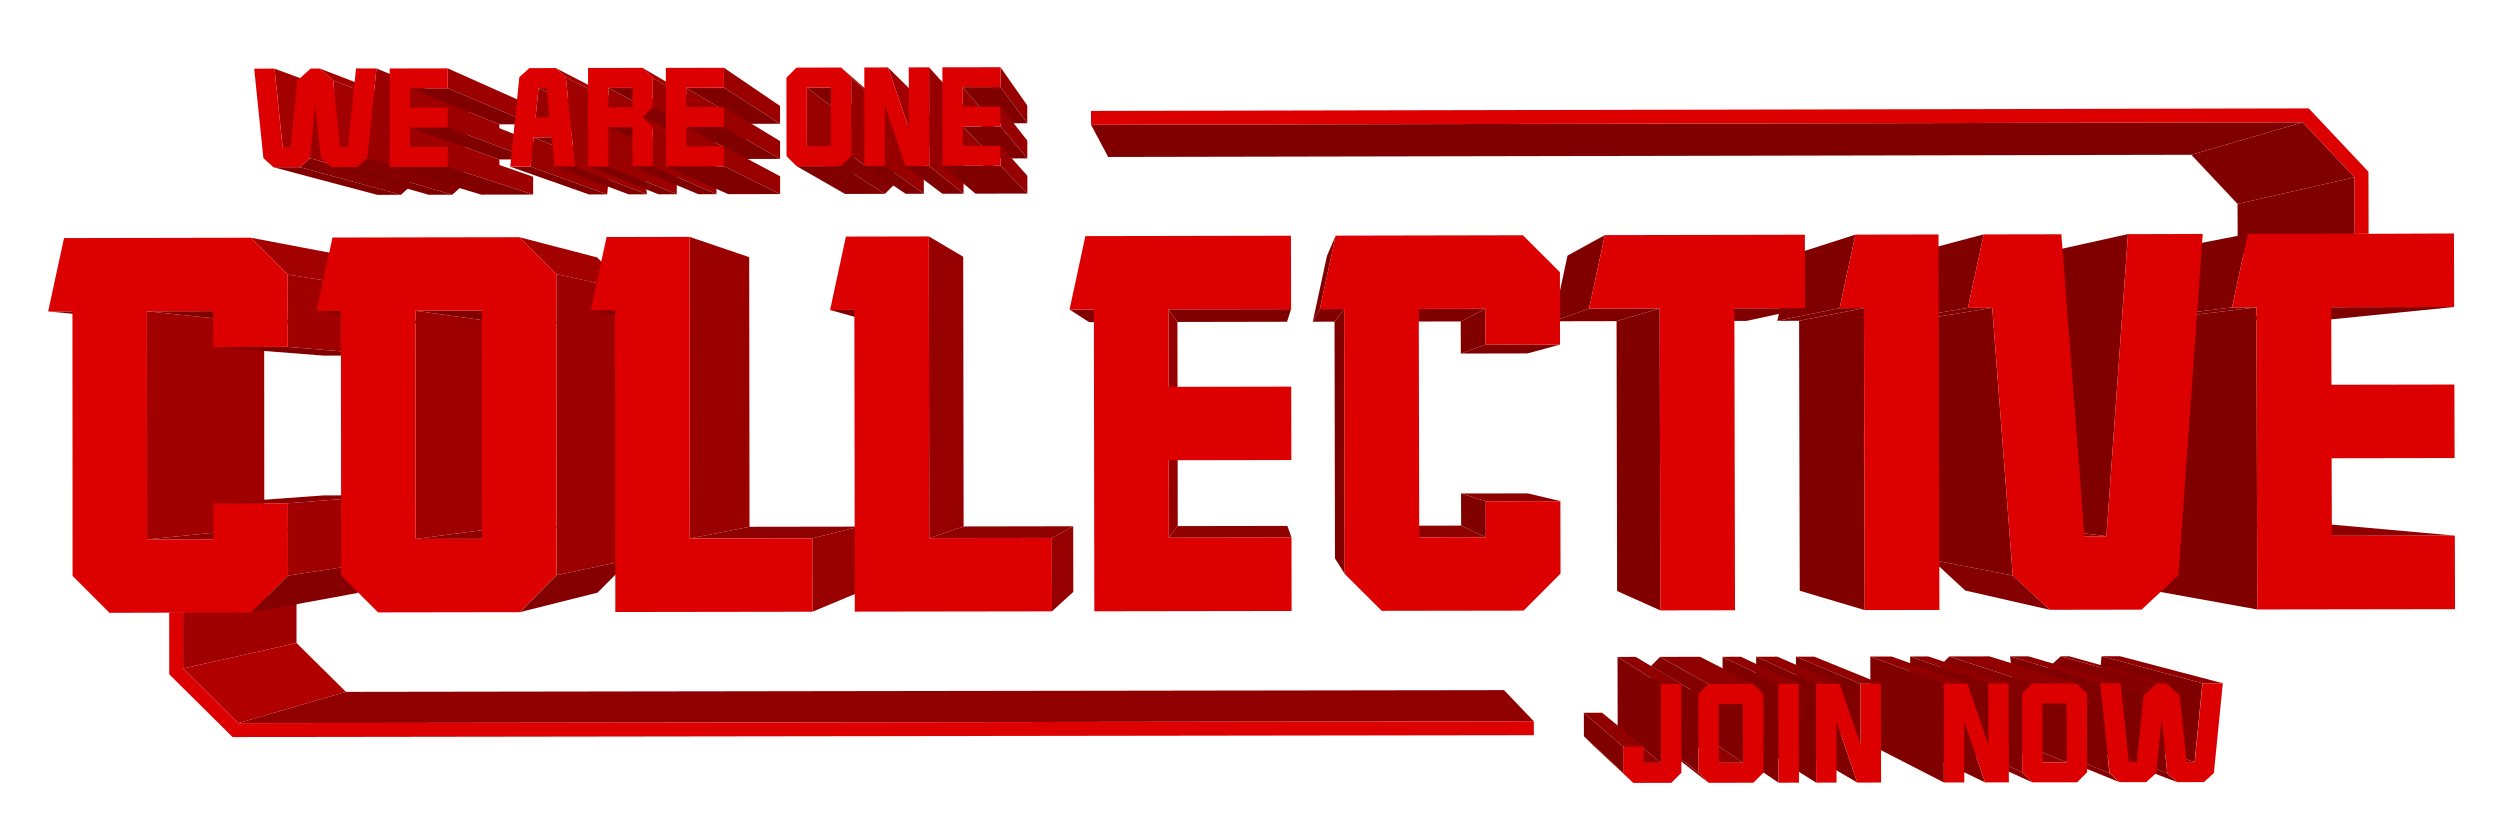 <?xml version="1.0" encoding="utf-8"?>
<!-- Generator: Adobe Illustrator 23.0.1, SVG Export Plug-In . SVG Version: 6.00 Build 0)  -->
<svg version="1.1" id="Layer_1" xmlns="http://www.w3.org/2000/svg" xmlns:xlink="http://www.w3.org/1999/xlink" x="0px" y="0px"
	 viewBox="0 0 900 300" style="enable-background:new 0 0 900 300;" xml:space="preserve">
<style type="text/css">
	.st0{enable-background:new    ;}
	.st1{fill:#800000;}
	.st2{clip-path:url(#SVGID_2_);enable-background:new    ;}
	.st3{fill:#A30000;}
	.st4{clip-path:url(#SVGID_4_);enable-background:new    ;}
	.st5{fill:#850000;}
	.st6{fill:#9B0000;}
	.st7{fill:#A20000;}
	.st8{fill:#9A0000;}
	.st9{fill:#9E0000;}
	.st10{clip-path:url(#SVGID_6_);enable-background:new    ;}
	.st11{fill:#DD0000;}
	.st12{fill:#9D0000;}
	.st13{clip-path:url(#SVGID_8_);enable-background:new    ;}
	.st14{fill:#A10000;}
	.st15{fill:#A00000;}
	.st16{clip-path:url(#SVGID_10_);enable-background:new    ;}
	.st17{fill:#980000;}
	.st18{fill:#9F0000;}
	.st19{clip-path:url(#SVGID_12_);enable-background:new    ;}
	.st20{fill:#8F0000;}
	.st21{clip-path:url(#SVGID_14_);enable-background:new    ;}
	.st22{clip-path:url(#SVGID_16_);enable-background:new    ;}
	.st23{fill:#8E0000;}
	.st24{clip-path:url(#SVGID_18_);enable-background:new    ;}
	.st25{clip-path:url(#SVGID_20_);enable-background:new    ;}
	.st26{fill:#9C0000;}
	.st27{clip-path:url(#SVGID_22_);enable-background:new    ;}
	.st28{fill:#990000;}
	.st29{fill:#B00000;}
	.st30{clip-path:url(#SVGID_24_);enable-background:new    ;}
	.st31{fill:#970000;}
	.st32{fill:#960000;}
	.st33{clip-path:url(#SVGID_26_);enable-background:new    ;}
	.st34{fill:#940000;}
	.st35{fill:#910000;}
	.st36{fill:#900000;}
	.st37{clip-path:url(#SVGID_28_);enable-background:new    ;}
	.st38{clip-path:url(#SVGID_30_);enable-background:new    ;}
	.st39{clip-path:url(#SVGID_32_);enable-background:new    ;}
	.st40{clip-path:url(#SVGID_34_);enable-background:new    ;}
	.st41{clip-path:url(#SVGID_36_);enable-background:new    ;}
	.st42{clip-path:url(#SVGID_38_);enable-background:new    ;}
	.st43{clip-path:url(#SVGID_40_);enable-background:new    ;}
	.st44{clip-path:url(#SVGID_42_);enable-background:new    ;}
	.st45{clip-path:url(#SVGID_44_);enable-background:new    ;}
</style>
<g>
	<g>
		<g class="st0">
			<g>
				<polygon class="st1" points="26.1,112.11 71.14,116.56 63.33,116.57 17.35,112.12 				"/>
			</g>
			<g class="st0">
				<defs>
					<path id="SVGID_1_" class="st0" d="M115.18,24.7l35.61,13.72c0.41,0.37,0.78,0.71,1.13,1.02c0.35,0.32,0.68,0.61,1.01,0.91
						c0.33,0.3,0.66,0.6,1.01,0.91c0.35,0.32,0.72,0.65,1.13,1.02l-35.1-13.26c-0.46-0.41-0.87-0.78-1.27-1.14s-0.76-0.69-1.13-1.02
						s-0.74-0.67-1.13-1.02C116.05,25.49,115.64,25.12,115.18,24.7z"/>
				</defs>
				<clipPath id="SVGID_2_">
					<use xlink:href="#SVGID_1_"  style="overflow:visible;"/>
				</clipPath>
				<g class="st2">
					<path class="st3" d="M115.18,24.7l35.61,13.72c0.41,0.37,0.78,0.71,1.13,1.02c0.35,0.32,0.68,0.61,1.01,0.91
						c0.33,0.3,0.66,0.6,1.01,0.91c0.35,0.32,0.72,0.65,1.13,1.02l-35.1-13.26c-0.46-0.41-0.87-0.78-1.27-1.14s-0.76-0.69-1.13-1.02
						s-0.74-0.67-1.13-1.02C116.05,25.49,115.64,25.12,115.18,24.7"/>
				</g>
			</g>
			<g>
				<polygon class="st3" points="98.84,24.74 136.18,38.45 138.78,63.74 101.75,53.03 				"/>
			</g>
			<g>
				<polygon class="st1" points="107.97,60.18 144.34,70.13 135.82,70.15 98.44,60.2 				"/>
			</g>
			<g class="st0">
				<defs>
					<path id="SVGID_3_" class="st0" d="M111.56,56.92l35.99,10.3c-0.31,0.28-0.58,0.53-0.85,0.77c-0.26,0.24-0.51,0.46-0.76,0.69
						c-0.25,0.22-0.5,0.45-0.76,0.69c-0.26,0.24-0.54,0.49-0.85,0.77l-36.37-9.96c0.34-0.31,0.65-0.59,0.95-0.86
						c0.29-0.27,0.57-0.52,0.85-0.77s0.55-0.5,0.85-0.77C110.9,57.51,111.21,57.23,111.56,56.92z"/>
				</defs>
				<clipPath id="SVGID_4_">
					<use xlink:href="#SVGID_3_"  style="overflow:visible;"/>
				</clipPath>
				<g class="st4">
					<path class="st5" d="M111.56,56.92l35.99,10.3c-0.31,0.28-0.58,0.53-0.85,0.77c-0.26,0.24-0.51,0.46-0.76,0.69
						c-0.25,0.22-0.5,0.45-0.76,0.69c-0.26,0.24-0.54,0.49-0.85,0.77l-36.37-9.96c0.34-0.31,0.65-0.59,0.95-0.86
						c0.29-0.27,0.57-0.52,0.85-0.77s0.55-0.5,0.85-0.77C110.9,57.51,111.21,57.23,111.56,56.92"/>
				</g>
			</g>
			<g>
				<polygon class="st6" points="113.53,37.47 149.31,49.84 147.55,67.22 111.56,56.92 				"/>
			</g>
			<g>
				<polygon class="st7" points="119.98,29.02 155.07,42.28 157.28,63.7 122.44,52.98 				"/>
			</g>
			<g>
				<polygon class="st8" points="135.52,24.66 168.97,38.38 166.05,67.18 132.25,56.87 				"/>
			</g>
			<g>
				<polygon class="st9" points="147.6,31.8 179.77,44.76 179.78,51 147.61,38.78 				"/>
			</g>
			<g>
				<polygon class="st1" points="76.79,112.01 116.47,116.47 95.1,116.51 52.89,112.06 				"/>
			</g>
			<g>
				<polygon class="st1" points="128.66,60.13 162.84,70.1 154.32,70.11 119.13,60.15 				"/>
			</g>
			<g class="st0">
				<defs>
					<path id="SVGID_5_" class="st0" d="M132.25,56.87l33.8,10.31c-0.31,0.28-0.58,0.53-0.85,0.77s-0.51,0.46-0.76,0.69
						c-0.25,0.22-0.5,0.45-0.76,0.69c-0.26,0.24-0.54,0.49-0.85,0.77l-34.18-9.96c0.34-0.31,0.65-0.6,0.95-0.86
						c0.29-0.27,0.57-0.52,0.85-0.77c0.28-0.25,0.55-0.5,0.85-0.77C131.6,57.47,131.91,57.19,132.25,56.87z"/>
				</defs>
				<clipPath id="SVGID_6_">
					<use xlink:href="#SVGID_5_"  style="overflow:visible;"/>
				</clipPath>
				<g class="st10">
					<path class="st5" d="M132.25,56.87l33.8,10.31c-0.31,0.28-0.58,0.53-0.85,0.77s-0.51,0.46-0.76,0.69
						c-0.25,0.22-0.5,0.45-0.76,0.69c-0.26,0.24-0.54,0.49-0.85,0.77l-34.18-9.96c0.34-0.31,0.65-0.6,0.95-0.86
						c0.29-0.27,0.57-0.52,0.85-0.77c0.28-0.25,0.55-0.5,0.85-0.77C131.6,57.47,131.91,57.19,132.25,56.87"/>
				</g>
			</g>
			<g>
				<path class="st11" d="M135.52,24.66l-3.27,32.21c-0.34,0.31-0.65,0.6-0.95,0.86c-0.29,0.27-0.57,0.52-0.85,0.77
					c-0.28,0.25-0.55,0.5-0.85,0.77c-0.29,0.27-0.6,0.55-0.95,0.86l-9.53,0.02c-0.35-0.31-0.66-0.59-0.95-0.86
					c-0.3-0.27-0.57-0.52-0.85-0.77s-0.56-0.5-0.85-0.77c-0.29-0.27-0.6-0.55-0.95-0.86l-2-19.43l-1.97,19.44
					c-0.34,0.31-0.65,0.59-0.95,0.86c-0.29,0.27-0.57,0.52-0.85,0.77s-0.55,0.5-0.85,0.77c-0.29,0.27-0.6,0.55-0.95,0.86l-9.53,0.02
					c-0.35-0.31-0.66-0.59-0.95-0.86s-0.57-0.52-0.85-0.77c-0.28-0.25-0.56-0.5-0.85-0.77c-0.29-0.27-0.6-0.55-0.95-0.86l-3.31-32.2
					l7.32-0.02l2.9,28.29l2.9-0.01l2.42-23.97c0.46-0.41,0.87-0.79,1.27-1.14s0.76-0.69,1.13-1.02c0.37-0.33,0.74-0.67,1.13-1.03
					c0.39-0.36,0.8-0.73,1.26-1.15l3.31-0.01c0.46,0.41,0.87,0.79,1.27,1.14c0.39,0.35,0.76,0.69,1.13,1.02s0.74,0.67,1.13,1.02
					s0.81,0.73,1.27,1.14l2.46,23.96l2.9-0.01l2.86-28.3L135.52,24.66z"/>
			</g>
			<g>
				<polygon class="st12" points="161.17,24.61 191.9,38.33 191.91,44.74 161.17,31.77 				"/>
			</g>
			<g>
				<polygon class="st1" points="161.17,31.77 191.91,44.74 179.77,44.76 147.6,31.8 				"/>
			</g>
			<g>
				<polygon class="st9" points="147.62,45.94 179.79,57.41 179.79,63.66 147.62,52.93 				"/>
			</g>
			<g class="st0">
				<defs>
					<path id="SVGID_7_" class="st0" d="M90.28,85.58l38.25,7.26c1.16,1.16,2.19,2.19,3.16,3.16c0.97,0.97,1.88,1.87,2.78,2.78
						c0.91,0.9,1.81,1.81,2.78,2.78c0.97,0.97,2,2,3.16,3.16l-36.84-5.86c-1.3-1.3-2.45-2.45-3.54-3.53
						c-1.08-1.08-2.1-2.09-3.11-3.11c-1.01-1.01-2.03-2.02-3.11-3.11C92.73,88.03,91.58,86.88,90.28,85.58z"/>
				</defs>
				<clipPath id="SVGID_8_">
					<use xlink:href="#SVGID_7_"  style="overflow:visible;"/>
				</clipPath>
				<g class="st13">
					<path class="st3" d="M90.28,85.58l38.25,7.26c1.16,1.16,2.19,2.19,3.16,3.16c0.97,0.97,1.88,1.87,2.78,2.78
						c0.91,0.9,1.81,1.81,2.78,2.78c0.97,0.97,2,2,3.16,3.16l-36.84-5.86c-1.3-1.3-2.45-2.45-3.54-3.53
						c-1.08-1.08-2.1-2.09-3.11-3.11c-1.01-1.01-2.03-2.02-3.11-3.11C92.73,88.03,91.58,86.88,90.28,85.58"/>
				</g>
			</g>
			<g>
				<polygon class="st12" points="161.18,38.75 191.92,50.98 191.92,57.38 161.19,45.91 				"/>
			</g>
			<g>
				<polygon class="st1" points="161.19,45.91 191.92,57.38 179.79,57.41 147.62,45.94 				"/>
			</g>
			<g>
				<polygon class="st1" points="161.2,60.07 191.93,70.04 173.25,70.07 140.31,60.11 				"/>
			</g>
			<g>
				<polygon class="st12" points="161.19,52.91 191.93,63.63 191.93,70.04 161.2,60.07 				"/>
			</g>
			<g>
				<polygon class="st11" points="161.17,24.61 161.17,31.77 147.6,31.8 147.61,38.78 161.18,38.75 161.19,45.91 147.62,45.94 
					147.62,52.93 161.19,52.91 161.2,60.07 140.31,60.11 140.28,24.65 				"/>
			</g>
			<g>
				<polygon class="st14" points="52.89,112.06 95.1,116.51 95.15,189.93 52.94,194.18 				"/>
			</g>
			<g>
				<polygon class="st1" points="103.6,124.88 140.44,127.98 116.48,128.02 76.8,124.93 				"/>
			</g>
			<g>
				<polygon class="st15" points="103.58,98.86 140.42,104.71 140.44,127.98 103.6,124.88 				"/>
			</g>
			<g>
				<polygon class="st1" points="196.77,31.69 223.74,44.67 221.14,44.68 193.87,31.7 				"/>
			</g>
			<g class="st0">
				<defs>
					<path id="SVGID_9_" class="st0" d="M200.08,24.52l26.61,13.74c0.31,0.28,0.59,0.53,0.85,0.76s0.51,0.46,0.76,0.68
						s0.5,0.45,0.76,0.69c0.26,0.24,0.54,0.49,0.85,0.77l-26.23-13.39c-0.35-0.31-0.66-0.59-0.95-0.86
						c-0.3-0.27-0.57-0.52-0.85-0.77s-0.56-0.5-0.85-0.77C200.74,25.11,200.43,24.83,200.08,24.52z"/>
				</defs>
				<clipPath id="SVGID_10_">
					<use xlink:href="#SVGID_9_"  style="overflow:visible;"/>
				</clipPath>
				<g class="st16">
					<path class="st3" d="M200.08,24.52l26.61,13.74c0.31,0.28,0.59,0.53,0.85,0.76s0.51,0.46,0.76,0.68s0.5,0.45,0.76,0.69
						c0.26,0.24,0.54,0.49,0.85,0.77l-26.23-13.39c-0.35-0.31-0.66-0.59-0.95-0.86c-0.3-0.27-0.57-0.52-0.85-0.77
						s-0.56-0.5-0.85-0.77C200.74,25.11,200.43,24.83,200.08,24.52"/>
				</g>
			</g>
			<g>
				<polygon class="st1" points="122.76,111.93 157.57,116.4 149.75,116.41 114.02,111.94 				"/>
			</g>
			<g>
				<polygon class="st17" points="193.87,31.7 221.14,44.68 220.19,54.13 192.81,42.27 				"/>
			</g>
			<g>
				<polygon class="st1" points="198.6,49.42 225.37,60.52 219.54,60.53 192.08,49.44 				"/>
			</g>
			<g>
				<polygon class="st1" points="191.01,60.01 218.58,69.98 212.05,70 183.7,60.02 				"/>
			</g>
			<g>
				<polygon class="st17" points="192.08,49.44 219.54,60.53 218.58,69.98 191.01,60.01 				"/>
			</g>
			<g>
				<polygon class="st18" points="203.69,27.77 229.92,41.16 232.88,69.96 207,59.98 				"/>
			</g>
			<g>
				<polygon class="st6" points="219,31.65 243.61,44.63 243.62,50.87 219.01,38.63 				"/>
			</g>
			<g>
				<polygon class="st1" points="227.68,31.63 251.37,44.61 243.61,44.63 219,31.65 				"/>
			</g>
			<g class="st0">
				<defs>
					<path id="SVGID_11_" class="st0" d="M231.37,24.46l23.3,13.75c0.32,0.31,0.6,0.6,0.86,0.86c0.26,0.26,0.51,0.51,0.76,0.76
						s0.49,0.49,0.76,0.76c0.26,0.26,0.54,0.54,0.86,0.86l-22.91-13.36c-0.35-0.35-0.67-0.67-0.96-0.96
						c-0.3-0.29-0.57-0.57-0.85-0.85c-0.28-0.28-0.55-0.55-0.85-0.85C232.04,25.12,231.72,24.81,231.37,24.46z"/>
				</defs>
				<clipPath id="SVGID_12_">
					<use xlink:href="#SVGID_11_"  style="overflow:visible;"/>
				</clipPath>
				<g class="st19">
					<path class="st3" d="M231.37,24.46l23.3,13.75c0.32,0.31,0.6,0.6,0.86,0.86c0.26,0.26,0.51,0.51,0.76,0.76s0.49,0.49,0.76,0.76
						c0.26,0.26,0.54,0.54,0.86,0.86l-22.91-13.36c-0.35-0.35-0.67-0.67-0.96-0.96c-0.3-0.29-0.57-0.57-0.85-0.85
						c-0.28-0.28-0.55-0.55-0.85-0.85C232.04,25.12,231.72,24.81,231.37,24.46"/>
				</g>
			</g>
			<g>
				<path class="st11" d="M203.69,27.77L207,59.98l-7.31,0.01l-1.09-10.57l-6.52,0.01l-1.07,10.57l-7.31,0.01l3.26-32.22
					c0.34-0.31,0.65-0.6,0.95-0.86c0.29-0.27,0.57-0.52,0.85-0.77s0.55-0.5,0.85-0.77c0.29-0.27,0.6-0.55,0.95-0.86l9.54-0.02
					c0.34,0.31,0.65,0.59,0.95,0.85c0.29,0.26,0.57,0.52,0.85,0.77s0.56,0.5,0.85,0.77C203.03,27.18,203.34,27.46,203.69,27.77z
					 M192.81,42.27l5.06-0.01l-1.09-10.57l-2.9,0.01L192.81,42.27"/>
			</g>
			<g>
				<polygon class="st1" points="207,59.98 232.88,69.96 226.34,69.97 199.69,59.99 				"/>
			</g>
			<g>
				<polygon class="st20" points="52.94,194.18 95.15,189.93 116.53,189.9 76.85,194.14 				"/>
			</g>
			<g>
				<polygon class="st1" points="227.7,45.79 251.38,57.27 243.62,57.29 219.02,45.8 				"/>
			</g>
			<g>
				<polygon class="st6" points="234.99,28.07 257.91,41.43 257.92,50.81 235,38.56 				"/>
			</g>
			<g class="st0">
				<defs>
					<path id="SVGID_13_" class="st0" d="M235,38.56l22.91,12.25c-0.31,0.32-0.6,0.6-0.86,0.86c-0.26,0.26-0.51,0.51-0.76,0.76
						c-0.25,0.25-0.49,0.5-0.76,0.76c-0.26,0.26-0.55,0.55-0.86,0.86l-23.3-11.87c0.35-0.35,0.67-0.67,0.97-0.96
						c0.3-0.3,0.57-0.57,0.85-0.85s0.55-0.55,0.84-0.85C234.34,39.23,234.65,38.92,235,38.56z"/>
				</defs>
				<clipPath id="SVGID_14_">
					<use xlink:href="#SVGID_13_"  style="overflow:visible;"/>
				</clipPath>
				<g class="st21">
					<path class="st5" d="M235,38.56l22.91,12.25c-0.31,0.32-0.6,0.6-0.86,0.86c-0.26,0.26-0.51,0.51-0.76,0.76
						c-0.25,0.25-0.49,0.5-0.76,0.76c-0.26,0.26-0.55,0.55-0.86,0.86l-23.3-11.87c0.35-0.35,0.67-0.67,0.97-0.96
						c0.3-0.3,0.57-0.57,0.85-0.85s0.55-0.55,0.84-0.85C234.34,39.23,234.65,38.92,235,38.56"/>
				</g>
			</g>
			<g>
				<polygon class="st1" points="219.03,59.95 243.64,69.94 237.1,69.95 211.72,59.97 				"/>
			</g>
			<g>
				<polygon class="st6" points="219.02,45.8 243.62,57.29 243.64,69.94 219.03,59.95 				"/>
			</g>
			<g class="st0">
				<defs>
					<path id="SVGID_15_" class="st0" d="M231.39,42.19l23.3,11.87c0.32,0.31,0.6,0.59,0.87,0.86c0.26,0.26,0.51,0.51,0.76,0.75
						s0.49,0.49,0.76,0.76c0.26,0.26,0.54,0.55,0.86,0.86l-22.91-11.48c-0.35-0.35-0.67-0.67-0.96-0.96
						c-0.3-0.3-0.57-0.57-0.85-0.85c-0.28-0.28-0.55-0.55-0.85-0.84C232.06,42.86,231.74,42.54,231.39,42.19z"/>
				</defs>
				<clipPath id="SVGID_16_">
					<use xlink:href="#SVGID_15_"  style="overflow:visible;"/>
				</clipPath>
				<g class="st22">
					<path class="st3" d="M231.39,42.19l23.3,11.87c0.32,0.31,0.6,0.59,0.87,0.86c0.26,0.26,0.51,0.51,0.76,0.75
						s0.49,0.49,0.76,0.76c0.26,0.26,0.54,0.55,0.86,0.86l-22.91-11.48c-0.35-0.35-0.67-0.67-0.96-0.96
						c-0.3-0.3-0.57-0.57-0.85-0.85c-0.28-0.28-0.55-0.55-0.85-0.84C232.06,42.86,231.74,42.54,231.39,42.19"/>
				</g>
			</g>
			<g>
				<polygon class="st23" points="76.84,181.22 116.52,178.34 140.49,178.3 103.65,181.17 				"/>
			</g>
			<g>
				<polygon class="st1" points="173.49,111.83 202.92,116.31 181.53,116.35 149.56,111.88 				"/>
			</g>
			<g>
				<polygon class="st8" points="247.03,31.59 268.67,44.58 268.67,50.82 247.04,38.57 				"/>
			</g>
			<g>
				<polygon class="st20" points="60.91,220.58 102.28,213.53 106.74,213.5 65.9,220.54 				"/>
			</g>
			<g>
				<polygon class="st8" points="260.61,24.4 280.81,38.15 280.81,44.55 260.62,31.56 				"/>
			</g>
			<g>
				<polygon class="st1" points="260.62,31.56 280.81,44.55 268.67,44.58 247.03,31.59 				"/>
			</g>
			<g>
				<polygon class="st6" points="235.01,45.81 257.92,57.29 257.94,69.91 235.03,59.92 				"/>
			</g>
			<g>
				<path class="st11" d="M235,38.56c-0.35,0.35-0.67,0.67-0.96,0.96c-0.29,0.3-0.57,0.57-0.84,0.85s-0.55,0.55-0.85,0.85
					c-0.3,0.3-0.61,0.61-0.97,0.96c0.36,0.35,0.67,0.67,0.97,0.96c0.3,0.29,0.57,0.57,0.85,0.84c0.28,0.28,0.55,0.55,0.85,0.85
					c0.3,0.3,0.61,0.61,0.96,0.96l0.02,14.11l-7.31,0.01l-0.02-14.15l-8.68,0.02l0.02,14.15l-7.31,0.01l-0.04-35.47l19.69-0.04
					c0.36,0.35,0.67,0.67,0.97,0.96c0.3,0.29,0.57,0.57,0.85,0.85c0.28,0.28,0.55,0.55,0.85,0.85c0.3,0.29,0.61,0.61,0.96,0.96
					L235,38.56z M227.69,38.61l-0.01-6.98L219,31.65l0.01,6.98L227.69,38.61"/>
			</g>
			<g>
				<polygon class="st1" points="235.03,59.92 257.94,69.91 251.4,69.92 227.71,59.94 				"/>
			</g>
			<g class="st0">
				<defs>
					<path id="SVGID_17_" class="st0" d="M186.97,85.39l28.01,7.29c1.16,1.16,2.2,2.19,3.17,3.16c0.97,0.97,1.88,1.87,2.78,2.78
						c0.91,0.9,1.81,1.81,2.78,2.78c0.97,0.97,2.01,2,3.17,3.16l-26.6-5.88c-1.3-1.3-2.46-2.45-3.54-3.53
						c-1.09-1.08-2.1-2.09-3.11-3.1c-1.01-1.01-2.03-2.02-3.11-3.11C189.43,87.85,188.27,86.69,186.97,85.39z"/>
				</defs>
				<clipPath id="SVGID_18_">
					<use xlink:href="#SVGID_17_"  style="overflow:visible;"/>
				</clipPath>
				<g class="st24">
					<path class="st3" d="M186.97,85.39l28.01,7.29c1.16,1.16,2.2,2.19,3.17,3.16c0.97,0.97,1.88,1.87,2.78,2.78
						c0.91,0.9,1.81,1.81,2.78,2.78c0.97,0.97,2.01,2,3.17,3.16l-26.6-5.88c-1.3-1.3-2.46-2.45-3.54-3.53
						c-1.09-1.08-2.1-2.09-3.11-3.1c-1.01-1.01-2.03-2.02-3.11-3.11C189.43,87.85,188.27,86.69,186.97,85.39"/>
				</g>
			</g>
			<g>
				<polygon class="st8" points="247.05,45.74 268.68,57.23 268.69,63.48 247.05,52.73 				"/>
			</g>
			<g>
				<polygon class="st14" points="65.9,220.54 106.74,213.5 106.75,231.48 65.91,240.66 				"/>
			</g>
			<g>
				<polygon class="st1" points="260.63,45.71 280.83,57.2 268.68,57.23 247.05,45.74 				"/>
			</g>
			<g>
				<polygon class="st8" points="260.63,38.54 280.82,50.8 280.83,57.2 260.63,45.71 				"/>
			</g>
			<g>
				<path class="st11" d="M90.28,85.58c1.3,1.3,2.45,2.45,3.54,3.53c1.08,1.08,2.1,2.09,3.11,3.11c1.01,1.01,2.03,2.02,3.11,3.11
					c1.08,1.08,2.24,2.24,3.54,3.53l0.02,26.02l-26.8,0.05l-0.01-12.92l-23.9,0.04l0.05,82.12l23.91-0.04l-0.01-12.92l26.81-0.04
					l0.02,26.03c-1.3,1.3-2.45,2.46-3.54,3.55c-1.08,1.09-2.1,2.1-3.11,3.12s-2.02,2.03-3.11,3.12c-1.08,1.09-2.24,2.25-3.54,3.55
					l-24.49,0.04l-4.98-0.02l-21.47,0.06c-1.3-1.3-2.45-2.45-3.54-3.54c-1.08-1.08-2.1-2.1-3.11-3.11
					c-1.01-1.01-2.03-2.02-3.11-3.11c-1.08-1.08-2.24-2.24-3.54-3.54l-0.05-95.22l-8.74,0.02l5.71-26.41L90.28,85.58z"/>
			</g>
			<g>
				<polygon class="st15" points="103.65,181.17 140.49,178.3 140.51,201.57 103.67,207.2 				"/>
			</g>
			<g class="st0">
				<defs>
					<path id="SVGID_19_" class="st0" d="M103.67,207.2l36.84-5.63c-1.16,1.16-2.19,2.2-3.16,3.17c-0.97,0.97-1.87,1.88-2.78,2.79
						s-1.81,1.82-2.78,2.79c-0.97,0.97-2,2.01-3.16,3.17l-38.25,7.04c1.3-1.3,2.45-2.46,3.54-3.55c1.08-1.09,2.1-2.1,3.11-3.12
						s2.02-2.03,3.11-3.12C101.22,209.66,102.37,208.5,103.67,207.2z"/>
				</defs>
				<clipPath id="SVGID_20_">
					<use xlink:href="#SVGID_19_"  style="overflow:visible;"/>
				</clipPath>
				<g class="st25">
					<path class="st5" d="M103.67,207.2l36.84-5.63c-1.16,1.16-2.19,2.2-3.16,3.17c-0.97,0.97-1.87,1.88-2.78,2.79
						s-1.81,1.82-2.78,2.79c-0.97,0.97-2,2.01-3.16,3.17l-38.25,7.04c1.3-1.3,2.45-2.46,3.54-3.55c1.08-1.09,2.1-2.1,3.11-3.12
						s2.02-2.03,3.11-3.12C101.22,209.66,102.37,208.5,103.67,207.2"/>
				</g>
			</g>
			<g>
				<polygon class="st8" points="260.64,52.7 280.84,63.46 280.85,69.86 260.65,59.87 				"/>
			</g>
			<g>
				<polygon class="st1" points="260.65,59.87 280.85,69.86 262.16,69.9 239.75,59.91 				"/>
			</g>
			<g>
				<polygon class="st11" points="260.61,24.4 260.62,31.56 247.03,31.59 247.04,38.57 260.63,38.54 260.63,45.71 247.05,45.74 
					247.05,52.73 260.64,52.7 260.65,59.87 239.75,59.91 239.71,24.44 				"/>
			</g>
			<g>
				<polygon class="st1" points="299.12,31.48 315.24,44.48 307.48,44.5 290.44,31.5 				"/>
			</g>
			<g>
				<polygon class="st20" points="149.63,194.02 181.6,189.79 203,189.75 173.56,193.98 				"/>
			</g>
			<g>
				<polygon class="st26" points="200.28,98.67 226.88,104.55 226.99,201.43 200.4,207.05 				"/>
			</g>
			<g>
				<polygon class="st1" points="221.4,111.74 245.76,116.24 237.95,116.25 212.66,111.76 				"/>
			</g>
			<g class="st0">
				<defs>
					<path id="SVGID_21_" class="st0" d="M302.81,24.31l15.73,13.76c0.32,0.31,0.6,0.6,0.87,0.86c0.26,0.26,0.51,0.51,0.76,0.76
						c0.25,0.25,0.49,0.49,0.76,0.76s0.55,0.54,0.86,0.86l-15.34-13.38c-0.35-0.35-0.67-0.67-0.96-0.96s-0.57-0.57-0.85-0.85
						c-0.28-0.28-0.55-0.55-0.85-0.85C303.48,24.97,303.16,24.66,302.81,24.31z"/>
				</defs>
				<clipPath id="SVGID_22_">
					<use xlink:href="#SVGID_21_"  style="overflow:visible;"/>
				</clipPath>
				<g class="st27">
					<path class="st3" d="M302.81,24.31l15.73,13.76c0.32,0.31,0.6,0.6,0.87,0.86c0.26,0.26,0.51,0.51,0.76,0.76
						c0.25,0.25,0.49,0.49,0.76,0.76s0.55,0.54,0.86,0.86l-15.34-13.38c-0.35-0.35-0.67-0.67-0.96-0.96s-0.57-0.57-0.85-0.85
						c-0.28-0.28-0.55-0.55-0.85-0.85C303.48,24.97,303.16,24.66,302.81,24.31"/>
				</g>
			</g>
			<g>
				<polygon class="st28" points="290.44,31.5 307.48,44.5 307.5,63.4 290.47,52.64 				"/>
			</g>
			<g>
				<polygon class="st9" points="149.56,111.88 181.53,116.35 181.6,189.79 149.63,194.02 				"/>
			</g>
			<g>
				<polygon class="st29" points="65.91,240.66 106.75,231.48 124.53,249.07 85.79,260.33 				"/>
			</g>
			<g>
				<polygon class="st1" points="302.85,59.78 318.58,69.79 304.21,69.82 286.78,59.82 				"/>
			</g>
			<g>
				<path class="st11" d="M302.81,24.31c0.36,0.35,0.67,0.67,0.97,0.96c0.3,0.29,0.57,0.57,0.85,0.85c0.28,0.28,0.55,0.55,0.85,0.85
					s0.61,0.61,0.96,0.96l0.04,28.23c-0.35,0.36-0.67,0.67-0.97,0.97c-0.3,0.3-0.57,0.57-0.85,0.85c-0.28,0.28-0.55,0.55-0.85,0.85
					c-0.29,0.3-0.61,0.61-0.96,0.96l-16.07,0.03c-0.36-0.35-0.67-0.67-0.97-0.96c-0.3-0.29-0.57-0.57-0.85-0.84
					c-0.28-0.28-0.55-0.55-0.85-0.85c-0.3-0.3-0.61-0.61-0.96-0.96l-0.04-28.23c0.35-0.35,0.67-0.67,0.96-0.97
					c0.29-0.3,0.57-0.57,0.85-0.85c0.28-0.28,0.55-0.55,0.85-0.85c0.3-0.3,0.61-0.61,0.97-0.96L302.81,24.31z M299.15,52.63
					l-0.03-21.15l-8.68,0.02l0.03,21.15L299.15,52.63"/>
			</g>
			<g>
				<polygon class="st17" points="306.43,27.92 321.78,41.3 321.81,66.54 306.47,56.15 				"/>
			</g>
			<g class="st0">
				<defs>
					<path id="SVGID_23_" class="st0" d="M306.47,56.15l15.34,10.39c-0.32,0.32-0.6,0.6-0.86,0.87c-0.26,0.27-0.51,0.51-0.76,0.76
						c-0.25,0.25-0.49,0.49-0.76,0.76c-0.26,0.26-0.54,0.55-0.86,0.86l-15.72-10c0.35-0.35,0.67-0.67,0.96-0.96
						c0.29-0.3,0.57-0.57,0.85-0.85c0.28-0.28,0.55-0.55,0.85-0.85C305.8,56.83,306.12,56.51,306.47,56.15z"/>
				</defs>
				<clipPath id="SVGID_24_">
					<use xlink:href="#SVGID_23_"  style="overflow:visible;"/>
				</clipPath>
				<g class="st30">
					<path class="st5" d="M306.47,56.15l15.34,10.39c-0.32,0.32-0.6,0.6-0.86,0.87c-0.26,0.27-0.51,0.51-0.76,0.76
						c-0.25,0.25-0.49,0.49-0.76,0.76c-0.26,0.26-0.54,0.55-0.86,0.86l-15.72-10c0.35-0.35,0.67-0.67,0.96-0.96
						c0.29-0.3,0.57-0.57,0.85-0.85c0.28-0.28,0.55-0.55,0.85-0.85C305.8,56.83,306.12,56.51,306.47,56.15"/>
				</g>
			</g>
			<g>
				<polygon class="st17" points="318.49,37.82 332.55,50.15 332.58,69.76 318.52,59.75 				"/>
			</g>
			<g>
				<polygon class="st15" points="319.67,24.27 333.61,38.04 340.32,57.64 327.18,46.19 				"/>
			</g>
			<g>
				<polygon class="st1" points="318.52,59.75 332.58,69.76 326.03,69.77 311.2,59.77 				"/>
			</g>
			<g>
				<polygon class="st31" points="334.47,24.24 346.84,38.01 346.89,69.73 334.52,59.72 				"/>
			</g>
			<g>
				<polygon class="st31" points="346.59,31.38 357.68,44.4 357.68,50.64 346.6,38.37 				"/>
			</g>
			<g>
				<polygon class="st32" points="360.17,24.19 369.81,37.96 369.82,44.37 360.18,31.35 				"/>
			</g>
			<g>
				<polygon class="st1" points="360.18,31.35 369.82,44.37 357.68,44.4 346.59,31.38 				"/>
			</g>
			<g>
				<polygon class="st1" points="334.52,59.72 346.89,69.73 339.26,69.75 325.99,59.74 				"/>
			</g>
			<g>
				<polygon class="st11" points="334.47,24.24 334.52,59.72 325.99,59.74 318.49,37.82 318.52,59.75 311.2,59.77 311.15,24.29 
					319.67,24.27 327.18,46.19 327.15,24.26 				"/>
			</g>
			<g>
				<polygon class="st31" points="346.61,45.53 357.69,57.05 357.7,63.3 346.62,52.53 				"/>
			</g>
			<g>
				<polygon class="st1" points="360.2,45.51 369.84,57.02 357.69,57.05 346.61,45.53 				"/>
			</g>
			<g>
				<polygon class="st32" points="360.19,38.34 369.83,50.62 369.84,57.02 360.2,45.51 				"/>
			</g>
			<g>
				<path class="st11" d="M186.97,85.39c1.3,1.3,2.46,2.45,3.54,3.54c1.09,1.08,2.1,2.09,3.11,3.11c1.01,1.01,2.03,2.02,3.11,3.1
					c1.09,1.08,2.24,2.24,3.54,3.53l0.11,108.37c-1.3,1.3-2.45,2.46-3.54,3.55c-1.08,1.09-2.1,2.1-3.11,3.12
					c-1.01,1.02-2.02,2.03-3.11,3.12c-1.08,1.09-2.24,2.25-3.54,3.55l-50.97,0.08c-1.3-1.3-2.45-2.45-3.54-3.54
					c-1.08-1.08-2.1-2.1-3.11-3.11c-1.01-1.01-2.03-2.03-3.11-3.11c-1.09-1.08-2.24-2.24-3.54-3.54l-0.08-95.24l-8.74,0.02
					l5.71-26.42l29.81-0.06l23.92-0.04L186.97,85.39z M173.56,193.98l-0.08-82.15l-23.92,0.04l0.07,82.14L173.56,193.98"/>
			</g>
			<g class="st0">
				<defs>
					<path id="SVGID_25_" class="st0" d="M200.4,207.05l26.59-5.62c-1.16,1.16-2.19,2.2-3.16,3.17s-1.87,1.88-2.78,2.79
						c-0.91,0.91-1.81,1.82-2.78,2.79c-0.97,0.97-2,2.01-3.16,3.17l-28,7.03c1.3-1.3,2.45-2.46,3.54-3.55
						c1.08-1.09,2.1-2.1,3.11-3.12c1.01-1.02,2.02-2.03,3.11-3.12C197.94,209.51,199.1,208.35,200.4,207.05z"/>
				</defs>
				<clipPath id="SVGID_26_">
					<use xlink:href="#SVGID_25_"  style="overflow:visible;"/>
				</clipPath>
				<g class="st33">
					<path class="st5" d="M200.4,207.05l26.59-5.62c-1.16,1.16-2.19,2.2-3.16,3.17s-1.87,1.88-2.78,2.79
						c-0.91,0.91-1.81,1.82-2.78,2.79c-0.97,0.97-2,2.01-3.16,3.17l-28,7.03c1.3-1.3,2.45-2.46,3.54-3.55
						c1.08-1.09,2.1-2.1,3.11-3.12c1.01-1.02,2.02-2.03,3.11-3.12C197.94,209.51,199.1,208.35,200.4,207.05"/>
				</g>
			</g>
			<g>
				<polygon class="st1" points="307.57,111.58 322.8,116.09 314.98,116.11 298.83,111.6 				"/>
			</g>
			<g>
				<polygon class="st32" points="360.21,52.5 369.85,63.28 369.86,69.69 360.22,59.67 				"/>
			</g>
			<g>
				<polygon class="st11" points="360.17,24.19 360.18,31.35 346.59,31.38 346.6,38.37 360.19,38.34 360.2,45.51 346.61,45.53 
					346.62,52.53 360.21,52.5 360.22,59.67 339.31,59.71 339.26,24.23 				"/>
			</g>
			<g>
				<polygon class="st1" points="360.22,59.67 369.86,69.69 351.17,69.72 339.31,59.71 				"/>
			</g>
			<g>
				<polygon class="st8" points="248.2,85.27 269.71,92.57 269.83,189.64 248.32,193.86 				"/>
			</g>
			<g>
				<polygon class="st20" points="248.32,193.86 269.83,189.64 309.28,189.58 292.45,193.79 				"/>
			</g>
			<g>
				<polygon class="st1" points="393.79,111.42 399.87,115.95 392.05,115.96 385.04,111.44 				"/>
			</g>
			<g>
				<polygon class="st28" points="292.45,193.79 309.28,189.58 309.31,213.2 292.48,220.22 				"/>
			</g>
			<g>
				<polygon class="st11" points="248.2,85.27 248.32,193.86 292.45,193.79 292.48,220.22 221.52,220.33 221.4,111.74 
					212.66,111.76 218.37,85.33 				"/>
			</g>
			<g>
				<polygon class="st31" points="334.38,85.11 346.76,92.43 346.9,189.52 334.53,193.72 				"/>
			</g>
			<g>
				<polygon class="st34" points="420.63,111.37 423.87,115.91 423.91,140.83 420.68,139.26 				"/>
			</g>
			<g>
				<polygon class="st20" points="334.53,193.72 346.9,189.52 386.35,189.45 378.67,193.65 				"/>
			</g>
			<g>
				<polygon class="st1" points="464.79,111.29 463.34,115.83 423.87,115.91 420.63,111.37 				"/>
			</g>
			<g>
				<polygon class="st1" points="475.15,111.27 472.6,115.82 477.69,92.17 480.84,84.82 				"/>
			</g>
			<g>
				<polygon class="st1" points="483.91,111.25 480.43,115.8 472.6,115.82 475.15,111.27 				"/>
			</g>
			<g>
				<polygon class="st11" points="334.38,85.11 334.53,193.72 378.67,193.65 378.71,220.08 307.72,220.19 307.57,111.58 
					298.83,111.6 304.52,85.17 				"/>
			</g>
			<g>
				<polygon class="st32" points="378.67,193.65 386.35,189.45 386.39,213.08 378.71,220.08 				"/>
			</g>
			<g>
				<polygon class="st34" points="420.72,165.69 423.95,164.46 423.99,189.39 420.77,193.58 				"/>
			</g>
			<g>
				<polygon class="st1" points="534.74,111.16 525.86,115.72 504.44,115.76 510.77,111.2 				"/>
			</g>
			<g>
				<polygon class="st20" points="420.77,193.58 423.99,189.39 463.47,189.33 464.94,193.51 				"/>
			</g>
			<g>
				<polygon class="st1" points="534.76,124.09 525.89,127.28 525.86,115.72 534.74,111.16 				"/>
			</g>
			<g>
				<polygon class="st1" points="572.06,111.09 559.22,115.66 564.31,92.01 577.75,84.64 				"/>
			</g>
			<g>
				<polygon class="st11" points="420.59,84.94 464.74,84.86 464.79,111.29 420.63,111.37 420.68,139.26 464.84,139.18 
					464.89,165.61 420.72,165.69 420.77,193.58 464.94,193.51 464.98,219.95 393.96,220.06 393.79,111.42 385.04,111.44 390.73,85 
									"/>
			</g>
			<g>
				<polygon class="st1" points="561.63,124.04 549.9,127.23 525.89,127.28 534.76,124.09 				"/>
			</g>
			<g>
				<polygon class="st1" points="484.09,206.59 480.59,201.02 480.43,115.8 483.91,111.25 				"/>
			</g>
			<g>
				<polygon class="st1" points="597.49,111.04 581.96,115.61 559.22,115.66 572.06,111.09 				"/>
			</g>
			<g>
				<polygon class="st20" points="510.93,193.43 504.58,189.26 526.01,189.22 534.9,193.39 				"/>
			</g>
			<g>
				<polygon class="st1" points="534.9,193.39 526.01,189.22 525.98,177.66 534.88,180.45 				"/>
			</g>
			<g>
				<polygon class="st23" points="534.88,180.45 525.98,177.66 550.01,177.62 561.76,180.41 				"/>
			</g>
			<g>
				<polygon class="st1" points="662.27,110.92 639.85,115.51 644.93,91.85 667.95,84.46 				"/>
			</g>
			<g>
				<polygon class="st1" points="649.81,110.94 628.72,115.53 605.98,115.57 624.37,110.99 				"/>
			</g>
			<g>
				<path class="st11" d="M548.23,84.69c1.3,1.3,2.46,2.45,3.55,3.54c1.09,1.08,2.11,2.1,3.12,3.11c1.02,1.01,2.03,2.03,3.12,3.11
					c1.09,1.08,2.25,2.24,3.55,3.54l0.05,26.06l-26.87,0.05l-0.03-12.93l-23.96,0.04l0.16,82.23l23.97-0.04l-0.03-12.94l26.88-0.04
					l0.05,26.06c-1.3,1.3-2.46,2.46-3.54,3.55s-2.1,2.11-3.11,3.12c-1.01,1.02-2.03,2.03-3.11,3.12c-1.08,1.09-2.24,2.25-3.54,3.55
					l-51.07,0.08c-1.3-1.3-2.46-2.46-3.55-3.54c-1.09-1.08-2.11-2.1-3.12-3.11c-1.02-1.01-2.03-2.03-3.12-3.11
					c-1.09-1.08-2.25-2.24-3.55-3.54l-0.18-95.34l-8.77,0.02l5.69-26.45L548.23,84.69z"/>
			</g>
			<g>
				<polygon class="st1" points="671.03,110.91 647.68,115.49 639.85,115.51 662.27,110.92 				"/>
			</g>
			<g>
				<polygon class="st35" points="85.79,260.33 124.53,249.07 541.45,248.45 552.18,259.66 				"/>
			</g>
			<g>
				<polygon class="st11" points="65.9,220.54 65.91,240.66 85.79,260.33 552.18,259.66 552.19,264.67 83.73,265.34 60.93,242.75 
					60.91,220.58 				"/>
			</g>
			<g>
				<polygon class="st1" points="597.73,219.74 582.16,212.77 581.96,115.61 597.49,111.04 				"/>
			</g>
			<g>
				<polygon class="st1" points="708.45,110.84 681.13,115.43 686.21,91.77 714.14,84.37 				"/>
			</g>
			<g>
				<polygon class="st1" points="717.21,110.82 688.96,115.42 681.13,115.43 708.45,110.84 				"/>
			</g>
			<g>
				<polygon class="st11" points="649.75,84.5 649.81,110.94 624.37,110.99 624.61,219.7 597.73,219.74 597.49,111.04 
					572.06,111.09 577.75,84.64 				"/>
			</g>
			<g>
				<polygon class="st35" points="618.8,274.62 600.99,261.82 608.76,261.81 627.49,274.61 				"/>
			</g>
			<g>
				<polygon class="st1" points="669.82,268.16 646.59,256.05 646.55,236.4 669.77,246.17 				"/>
			</g>
			<g>
				<polygon class="st1" points="668.65,281.73 645.54,268.18 638.8,248.54 661.1,259.77 				"/>
			</g>
			<g>
				<polygon class="st1" points="653.81,281.75 632.28,268.2 632.21,236.42 653.73,246.2 				"/>
			</g>
			<g>
				<polygon class="st1" points="640.28,281.77 620.19,268.21 620.12,236.44 640.2,246.22 				"/>
			</g>
			<g>
				<polygon class="st1" points="627.49,274.61 608.76,261.81 608.72,242.87 627.45,253.42 				"/>
			</g>
			<g>
				<polygon class="st1" points="611.47,278.19 594.44,265.01 594.39,239.72 611.41,249.89 				"/>
			</g>
			<g>
				<polygon class="st36" points="597.89,246.28 582.31,236.49 588.86,236.48 605.23,246.27 				"/>
			</g>
			<g>
				<polygon class="st35" points="591.67,274.66 576.75,261.86 582.36,261.85 597.96,274.65 				"/>
			</g>
			<g class="st0">
				<defs>
					<path id="SVGID_27_" class="st0" d="M615.1,281.81l-17.42-13.56c-0.32-0.32-0.6-0.6-0.86-0.86c-0.26-0.26-0.51-0.51-0.76-0.76
						s-0.49-0.49-0.76-0.76c-0.26-0.26-0.55-0.54-0.86-0.86l17.03,13.18c0.35,0.35,0.67,0.67,0.97,0.96
						c0.3,0.29,0.57,0.57,0.85,0.85c0.28,0.28,0.55,0.55,0.85,0.85S614.75,281.45,615.1,281.81z"/>
				</defs>
				<clipPath id="SVGID_28_">
					<use xlink:href="#SVGID_27_"  style="overflow:visible;"/>
				</clipPath>
				<g class="st37">
					<path class="st5" d="M615.1,281.81l-17.42-13.56c-0.32-0.32-0.6-0.6-0.86-0.86c-0.26-0.26-0.51-0.51-0.76-0.76
						s-0.49-0.49-0.76-0.76c-0.26-0.26-0.55-0.54-0.86-0.86l17.03,13.18c0.35,0.35,0.67,0.67,0.97,0.96
						c0.3,0.29,0.57,0.57,0.85,0.85c0.28,0.28,0.55,0.55,0.85,0.85S614.75,281.45,615.1,281.81"/>
				</g>
			</g>
			<g>
				<polygon class="st1" points="597.96,274.65 582.36,261.85 582.31,236.49 597.89,246.28 				"/>
			</g>
			<g>
				<polygon class="st35" points="584.33,268.77 570.18,256.59 576.74,256.58 591.66,268.76 				"/>
			</g>
			<g class="st0">
				<defs>
					<path id="SVGID_29_" class="st0" d="M611.41,249.89l-17.02-10.17c0.32-0.32,0.6-0.6,0.86-0.86s0.51-0.51,0.76-0.76
						s0.49-0.5,0.76-0.76s0.54-0.55,0.86-0.86l17.41,9.79c-0.35,0.35-0.67,0.67-0.96,0.97c-0.29,0.3-0.57,0.57-0.85,0.85
						c-0.28,0.28-0.55,0.55-0.85,0.85C612.08,249.22,611.76,249.54,611.41,249.89z"/>
				</defs>
				<clipPath id="SVGID_30_">
					<use xlink:href="#SVGID_29_"  style="overflow:visible;"/>
				</clipPath>
				<g class="st38">
					<path class="st5" d="M611.41,249.89l-17.02-10.17c0.32-0.32,0.6-0.6,0.86-0.86s0.51-0.51,0.76-0.76s0.49-0.5,0.76-0.76
						s0.54-0.55,0.86-0.86l17.41,9.79c-0.35,0.35-0.67,0.67-0.96,0.97c-0.29,0.3-0.57,0.57-0.85,0.85
						c-0.28,0.28-0.55,0.55-0.85,0.85C612.08,249.22,611.76,249.54,611.41,249.89"/>
				</g>
			</g>
			<g>
				<polygon class="st1" points="584.35,278.22 570.2,265.04 570.18,256.59 584.33,268.77 				"/>
			</g>
			<g class="st0">
				<defs>
					<path id="SVGID_31_" class="st0" d="M587.98,281.85l-14.53-13.56c-0.32-0.32-0.6-0.6-0.86-0.86c-0.26-0.26-0.51-0.51-0.76-0.76
						c-0.25-0.25-0.49-0.49-0.76-0.76c-0.26-0.26-0.55-0.55-0.86-0.86l14.15,13.18c0.35,0.36,0.67,0.67,0.97,0.97
						c0.3,0.3,0.57,0.57,0.85,0.85c0.28,0.28,0.55,0.55,0.85,0.85C587.31,281.18,587.62,281.49,587.98,281.85z"/>
				</defs>
				<clipPath id="SVGID_32_">
					<use xlink:href="#SVGID_31_"  style="overflow:visible;"/>
				</clipPath>
				<g class="st39">
					<path class="st5" d="M587.98,281.85l-14.53-13.56c-0.32-0.32-0.6-0.6-0.86-0.86c-0.26-0.26-0.51-0.51-0.76-0.76
						c-0.25-0.25-0.49-0.49-0.76-0.76c-0.26-0.26-0.55-0.55-0.86-0.86l14.15,13.18c0.35,0.36,0.67,0.67,0.97,0.97
						c0.3,0.3,0.57,0.57,0.85,0.85c0.28,0.28,0.55,0.55,0.85,0.85C587.31,281.18,587.62,281.49,587.98,281.85"/>
				</g>
			</g>
			<g>
				<polygon class="st1" points="828.99,44.03 788.86,55.72 398.96,56.51 392.77,44.93 				"/>
			</g>
			<g>
				<polygon class="st36" points="615.02,246.25 597.62,236.47 612.03,236.45 631.14,246.23 				"/>
			</g>
			<g>
				<path class="st11" d="M605.23,246.27l0.07,31.92c-0.35,0.36-0.67,0.67-0.96,0.97c-0.29,0.3-0.57,0.57-0.85,0.85
					c-0.28,0.28-0.55,0.55-0.85,0.85s-0.61,0.61-0.96,0.97l-13.71,0.02c-0.35-0.35-0.67-0.67-0.97-0.96
					c-0.3-0.3-0.57-0.57-0.85-0.85c-0.28-0.28-0.55-0.55-0.85-0.85c-0.3-0.3-0.61-0.61-0.97-0.97l-0.02-9.45l7.33-0.01l0.01,5.9
					l6.28-0.01l-0.06-28.37L605.23,246.27z"/>
			</g>
			<g>
				<polygon class="st1" points="671.29,219.63 647.9,212.67 647.68,115.49 671.03,110.91 				"/>
			</g>
			<g>
				<polygon class="st36" points="640.2,246.22 620.12,236.44 626.68,236.43 647.54,246.21 				"/>
			</g>
			<g>
				<polygon class="st36" points="653.73,246.2 632.21,236.42 639.86,236.41 662.28,246.18 				"/>
			</g>
			<g>
				<polygon class="st1" points="847.63,63.82 805.52,73.41 788.86,55.72 828.99,44.03 				"/>
			</g>
			<g>
				<path class="st11" d="M631.14,246.23c0.35,0.35,0.67,0.67,0.97,0.96c0.3,0.3,0.57,0.57,0.85,0.85c0.28,0.28,0.55,0.55,0.85,0.85
					c0.3,0.3,0.61,0.61,0.97,0.96l0.06,28.3c-0.35,0.35-0.67,0.67-0.96,0.97c-0.29,0.3-0.57,0.57-0.85,0.85
					c-0.28,0.28-0.55,0.55-0.85,0.85c-0.29,0.3-0.61,0.61-0.96,0.97l-16.12,0.02c-0.35-0.35-0.67-0.67-0.97-0.96
					s-0.57-0.57-0.85-0.85c-0.28-0.28-0.55-0.55-0.85-0.85c-0.3-0.29-0.61-0.61-0.97-0.96l-0.06-28.3c0.35-0.35,0.67-0.67,0.96-0.97
					c0.29-0.3,0.57-0.57,0.85-0.85c0.28-0.28,0.55-0.55,0.85-0.85c0.29-0.3,0.61-0.61,0.96-0.97L631.14,246.23z M627.49,274.61
					l-0.05-21.19l-8.7,0.01l0.05,21.19L627.49,274.61"/>
			</g>
			<g>
				<polygon class="st1" points="847.69,84.18 805.57,91.6 805.52,73.41 847.63,63.82 				"/>
			</g>
			<g>
				<polygon class="st1" points="852.7,84.11 810.05,91.55 805.57,91.6 847.69,84.18 				"/>
			</g>
			<g>
				<polygon class="st1" points="803.56,110.66 766.13,115.27 771.2,91.61 809.23,84.19 				"/>
			</g>
			<g>
				<polygon class="st20" points="750.41,193.03 718.62,188.9 725.68,188.89 758.31,193.02 				"/>
			</g>
			<g>
				<polygon class="st1" points="724.59,207.19 695.55,201.55 688.96,115.42 717.21,110.82 				"/>
			</g>
			<g class="st0">
				<defs>
					<path id="SVGID_33_" class="st0" d="M737.92,219.53l-30.46-6.95c-1.15-1.06-2.18-2.01-3.15-2.91c-0.97-0.9-1.89-1.75-2.81-2.6
						c-0.92-0.85-1.83-1.7-2.8-2.6s-2-1.86-3.15-2.92l29.05,5.64c1.28,1.19,2.43,2.26,3.52,3.26c1.09,1.01,2.11,1.96,3.14,2.91
						s2.05,1.9,3.14,2.9C735.48,217.27,736.64,218.34,737.92,219.53z"/>
				</defs>
				<clipPath id="SVGID_34_">
					<use xlink:href="#SVGID_33_"  style="overflow:visible;"/>
				</clipPath>
				<g class="st40">
					<path class="st5" d="M737.92,219.53l-30.46-6.95c-1.15-1.06-2.18-2.01-3.15-2.91c-0.97-0.9-1.89-1.75-2.81-2.6
						c-0.92-0.85-1.83-1.7-2.8-2.6s-2-1.86-3.15-2.92l29.05,5.64c1.28,1.19,2.43,2.26,3.52,3.26c1.09,1.01,2.11,1.96,3.14,2.91
						s2.05,1.9,3.14,2.9C735.48,217.27,736.64,218.34,737.92,219.53"/>
				</g>
			</g>
			<g>
				<polygon class="st11" points="697.86,84.4 698.19,219.59 671.29,219.63 671.03,110.91 662.27,110.92 667.95,84.46 				"/>
			</g>
			<g>
				<polygon class="st35" points="735.32,274.46 705.13,261.67 712.92,261.66 744.03,274.45 				"/>
			</g>
			<g class="st0">
				<defs>
					<path id="SVGID_35_" class="st0" d="M783.82,281.58l-35.35-13.54c-0.31-0.28-0.59-0.53-0.85-0.77
						c-0.26-0.24-0.51-0.46-0.76-0.69c-0.25-0.22-0.5-0.45-0.76-0.69c-0.26-0.24-0.54-0.49-0.85-0.77l34.96,13.2
						c0.35,0.31,0.66,0.6,0.95,0.86s0.58,0.52,0.85,0.77s0.56,0.5,0.85,0.77S783.47,281.26,783.82,281.58z"/>
				</defs>
				<clipPath id="SVGID_36_">
					<use xlink:href="#SVGID_35_"  style="overflow:visible;"/>
				</clipPath>
				<g class="st41">
					<path class="st5" d="M783.82,281.58l-35.35-13.54c-0.31-0.28-0.59-0.53-0.85-0.77c-0.26-0.24-0.51-0.46-0.76-0.69
						c-0.25-0.22-0.5-0.45-0.76-0.69c-0.26-0.24-0.54-0.49-0.85-0.77l34.96,13.2c0.35,0.31,0.66,0.6,0.95,0.86s0.58,0.52,0.85,0.77
						s0.56,0.5,0.85,0.77S783.47,281.26,783.82,281.58"/>
				</g>
			</g>
			<g>
				<polygon class="st35" points="766.35,274.41 732.86,261.63 735.47,261.63 769.27,274.41 				"/>
			</g>
			<g>
				<polygon class="st1" points="790.05,274.38 754.04,261.6 756.56,236.23 792.87,245.99 				"/>
			</g>
			<g>
				<polygon class="st35" points="787.14,274.39 751.44,261.61 754.04,261.6 790.05,274.38 				"/>
			</g>
			<g>
				<polygon class="st1" points="780.2,278.32 745.24,265.12 743.41,247.7 778.16,258.82 				"/>
			</g>
			<g>
				<polygon class="st1" points="769.27,274.41 735.47,261.63 737.61,240.15 771.66,250.38 				"/>
			</g>
			<g>
				<polygon class="st1" points="759.42,278.35 726.67,265.15 723.64,236.28 756.03,246.05 				"/>
			</g>
			<g class="st0">
				<defs>
					<path id="SVGID_37_" class="st0" d="M763.04,281.6l-33.14-13.54c-0.31-0.28-0.59-0.53-0.85-0.77
						c-0.26-0.24-0.51-0.46-0.76-0.69c-0.25-0.22-0.5-0.45-0.76-0.69c-0.26-0.24-0.54-0.49-0.85-0.77l32.75,13.2
						c0.35,0.31,0.66,0.6,0.95,0.86c0.3,0.27,0.57,0.52,0.85,0.77c0.28,0.25,0.56,0.5,0.85,0.77S762.69,281.29,763.04,281.6z"/>
				</defs>
				<clipPath id="SVGID_38_">
					<use xlink:href="#SVGID_37_"  style="overflow:visible;"/>
				</clipPath>
				<g class="st42">
					<path class="st5" d="M763.04,281.6l-33.14-13.54c-0.31-0.28-0.59-0.53-0.85-0.77c-0.26-0.24-0.51-0.46-0.76-0.69
						c-0.25-0.22-0.5-0.45-0.76-0.69c-0.26-0.24-0.54-0.49-0.85-0.77l32.75,13.2c0.35,0.31,0.66,0.6,0.95,0.86
						c0.3,0.27,0.57,0.52,0.85,0.77c0.28,0.25,0.56,0.5,0.85,0.77S762.69,281.29,763.04,281.6"/>
				</g>
			</g>
			<g>
				<polygon class="st1" points="744.03,274.45 712.92,261.66 712.87,242.72 743.98,253.25 				"/>
			</g>
			<g>
				<polygon class="st1" points="727.99,278.03 698.58,264.86 698.52,239.56 727.92,249.72 				"/>
			</g>
			<g>
				<polygon class="st1" points="715.82,268.1 687.7,255.99 687.65,236.33 715.76,246.11 				"/>
			</g>
			<g class="st0">
				<defs>
					<path id="SVGID_39_" class="st0" d="M731.63,281.65l-29.8-13.55c-0.32-0.32-0.6-0.6-0.87-0.86c-0.27-0.26-0.51-0.51-0.76-0.76
						s-0.5-0.49-0.76-0.76c-0.27-0.26-0.55-0.54-0.87-0.86l29.41,13.16c0.35,0.35,0.67,0.67,0.97,0.96c0.3,0.3,0.58,0.57,0.85,0.85
						c0.28,0.28,0.56,0.55,0.85,0.85C730.96,280.98,731.28,281.29,731.63,281.65z"/>
				</defs>
				<clipPath id="SVGID_40_">
					<use xlink:href="#SVGID_39_"  style="overflow:visible;"/>
				</clipPath>
				<g class="st43">
					<path class="st5" d="M731.63,281.65l-29.8-13.55c-0.32-0.32-0.6-0.6-0.87-0.86c-0.27-0.26-0.51-0.51-0.76-0.76
						s-0.5-0.49-0.76-0.76c-0.27-0.26-0.55-0.54-0.87-0.86l29.41,13.16c0.35,0.35,0.67,0.67,0.97,0.96c0.3,0.3,0.58,0.57,0.85,0.85
						c0.28,0.28,0.56,0.55,0.85,0.85C730.96,280.98,731.28,281.29,731.63,281.65"/>
				</g>
			</g>
			<g>
				<polygon class="st1" points="714.65,281.67 686.65,268.12 679.91,248.48 707.1,259.7 				"/>
			</g>
			<g>
				<polygon class="st1" points="699.8,281.69 673.39,268.14 673.31,236.36 699.72,246.13 				"/>
			</g>
			<g>
				<polygon class="st36" points="669.77,246.17 646.55,236.4 653.11,236.39 677.11,246.16 				"/>
			</g>
			<g>
				<polygon class="st1" points="812.33,110.64 773.97,115.26 766.13,115.27 803.56,110.66 				"/>
			</g>
			<g>
				
					<rect x="640.24" y="246.21" transform="matrix(1 -2.302234e-03 2.302234e-03 1 -0.606 1.483)" class="st11" width="7.34" height="35.56"/>
			</g>
			<g>
				<polygon class="st11" points="831.15,39.02 852.64,61.84 852.7,84.11 847.69,84.18 847.63,63.82 828.99,44.03 392.77,44.93 
					392.76,39.93 				"/>
			</g>
			<g>
				<polygon class="st1" points="758.31,193.02 725.68,188.89 732.63,91.69 766.08,84.27 				"/>
			</g>
			<g>
				<polygon class="st36" points="699.72,246.13 673.31,236.36 680.96,236.34 708.27,246.12 				"/>
			</g>
			<g>
				<polygon class="st11" points="677.11,246.16 677.19,281.72 668.65,281.73 661.1,259.77 661.15,281.74 653.81,281.75 
					653.73,246.2 662.28,246.18 669.82,268.16 669.77,246.17 				"/>
			</g>
			<g class="st0">
				<defs>
					<path id="SVGID_41_" class="st0" d="M727.92,249.72l-29.4-10.16c0.32-0.32,0.6-0.6,0.86-0.86c0.26-0.27,0.51-0.51,0.76-0.76
						c0.25-0.25,0.49-0.5,0.76-0.76c0.26-0.27,0.55-0.55,0.86-0.86l29.79,9.77c-0.35,0.35-0.67,0.67-0.96,0.97
						c-0.3,0.3-0.57,0.57-0.85,0.85s-0.55,0.56-0.85,0.85C728.59,249.05,728.27,249.37,727.92,249.72z"/>
				</defs>
				<clipPath id="SVGID_42_">
					<use xlink:href="#SVGID_41_"  style="overflow:visible;"/>
				</clipPath>
				<g class="st44">
					<path class="st5" d="M727.92,249.72l-29.4-10.16c0.32-0.32,0.6-0.6,0.86-0.86c0.26-0.27,0.51-0.51,0.76-0.76
						c0.25-0.25,0.49-0.5,0.76-0.76c0.26-0.27,0.55-0.55,0.86-0.86l29.79,9.77c-0.35,0.35-0.67,0.67-0.96,0.97
						c-0.3,0.3-0.57,0.57-0.85,0.85s-0.55,0.56-0.85,0.85C728.59,249.05,728.27,249.37,727.92,249.72"/>
				</g>
			</g>
			<g>
				<polygon class="st36" points="715.76,246.11 687.65,236.33 694.21,236.32 723.1,246.09 				"/>
			</g>
			<g>
				<polygon class="st1" points="883.5,110.51 837.57,115.14 798.02,115.21 839.24,110.59 				"/>
			</g>
			<g>
				<polygon class="st20" points="839.47,192.9 798.22,188.78 837.78,188.71 883.74,192.82 				"/>
			</g>
			<g>
				<polygon class="st1" points="812.63,219.41 774.23,212.47 773.97,115.26 812.33,110.64 				"/>
			</g>
			<g>
				<path class="st11" d="M792.98,84.22l-8.75,122.88c-1.28,1.19-2.43,2.26-3.51,3.28c-1.09,1.01-2.11,1.96-3.13,2.92
					s-2.04,1.9-3.13,2.91c-1.09,1.01-2.23,2.08-3.51,3.27l-14.52,0.02l-3.99,0.01l-14.52,0.02c-1.28-1.19-2.44-2.25-3.53-3.26
					c-1.09-1.01-2.12-1.96-3.14-2.9s-2.05-1.9-3.14-2.91c-1.09-1.01-2.24-2.08-3.52-3.26l-7.38-96.37l-8.76,0.02l5.68-26.46
					l27.95-0.05l8.32,108.72l7.91-0.01l7.77-108.75L792.98,84.22z"/>
			</g>
			<g>
				<polygon class="st36" points="731.54,246.08 701.76,236.31 716.17,236.29 747.67,246.06 				"/>
			</g>
			<g>
				<polygon class="st11" points="723.1,246.09 723.19,281.66 714.65,281.67 707.1,259.7 707.15,281.68 699.8,281.69 699.72,246.13 
					708.27,246.12 715.82,268.1 715.76,246.11 				"/>
			</g>
			<g class="st0">
				<defs>
					<path id="SVGID_43_" class="st0" d="M771.66,250.38l-34.05-10.23c0.41-0.37,0.78-0.71,1.13-1.03s0.68-0.62,1.01-0.92
						c0.33-0.3,0.66-0.6,1.01-0.92s0.72-0.66,1.13-1.03l34.56,9.76c-0.46,0.42-0.87,0.79-1.27,1.15c-0.39,0.36-0.76,0.69-1.14,1.03
						s-0.74,0.67-1.14,1.03S772.12,249.96,771.66,250.38z"/>
				</defs>
				<clipPath id="SVGID_44_">
					<use xlink:href="#SVGID_43_"  style="overflow:visible;"/>
				</clipPath>
				<g class="st45">
					<path class="st5" d="M771.66,250.38l-34.05-10.23c0.41-0.37,0.78-0.71,1.13-1.03s0.68-0.62,1.01-0.92
						c0.33-0.3,0.66-0.6,1.01-0.92s0.72-0.66,1.13-1.03l34.56,9.76c-0.46,0.42-0.87,0.79-1.27,1.15c-0.39,0.36-0.76,0.69-1.14,1.03
						s-0.74,0.67-1.14,1.03S772.12,249.96,771.66,250.38"/>
				</g>
			</g>
			<g>
				<polygon class="st36" points="756.03,246.05 723.64,236.28 730.2,236.27 763.38,246.04 				"/>
			</g>
			<g>
				<polygon class="st36" points="776.46,246.02 741.9,236.25 744.87,236.25 779.78,246.01 				"/>
			</g>
			<g>
				<path class="st11" d="M747.67,246.06c0.36,0.35,0.67,0.67,0.97,0.96c0.3,0.3,0.58,0.57,0.85,0.85c0.28,0.28,0.55,0.55,0.85,0.85
					c0.3,0.3,0.61,0.61,0.97,0.96l0.07,28.31c-0.35,0.35-0.67,0.67-0.96,0.97c-0.29,0.3-0.57,0.57-0.85,0.85
					c-0.28,0.28-0.55,0.55-0.85,0.85c-0.3,0.3-0.61,0.61-0.97,0.97l-16.12,0.02c-0.35-0.35-0.67-0.67-0.97-0.96
					c-0.3-0.3-0.58-0.57-0.85-0.85c-0.28-0.28-0.56-0.55-0.85-0.85c-0.3-0.3-0.61-0.61-0.97-0.96l-0.07-28.31
					c0.35-0.35,0.67-0.67,0.96-0.97c0.3-0.3,0.57-0.57,0.85-0.85s0.55-0.56,0.85-0.85c0.3-0.3,0.61-0.61,0.96-0.97L747.67,246.06z
					 M744.03,274.45l-0.05-21.2l-8.71,0.01l0.05,21.2L744.03,274.45"/>
			</g>
			<g>
				<polygon class="st36" points="792.87,245.99 756.56,236.23 763.12,236.22 800.21,245.98 				"/>
			</g>
			<g>
				<path class="st11" d="M800.21,245.98L797,278.29c-0.34,0.31-0.66,0.6-0.95,0.86c-0.29,0.27-0.57,0.52-0.85,0.77
					s-0.56,0.5-0.85,0.77c-0.3,0.27-0.61,0.55-0.95,0.86l-9.57,0.01c-0.35-0.31-0.66-0.59-0.95-0.86s-0.58-0.52-0.85-0.77
					s-0.56-0.5-0.85-0.77s-0.61-0.55-0.95-0.86l-2.05-19.5l-1.94,19.5c-0.34,0.31-0.66,0.6-0.95,0.86
					c-0.29,0.27-0.57,0.52-0.85,0.77c-0.28,0.25-0.56,0.5-0.85,0.77c-0.29,0.27-0.61,0.55-0.95,0.86l-9.58,0.01
					c-0.35-0.31-0.66-0.59-0.95-0.86s-0.57-0.52-0.85-0.77c-0.28-0.25-0.56-0.5-0.85-0.77c-0.3-0.27-0.61-0.55-0.95-0.86l-3.39-32.3
					l7.34-0.01l2.98,28.38l2.91,0l2.39-24.03c0.46-0.42,0.87-0.79,1.27-1.15s0.76-0.69,1.14-1.03s0.74-0.67,1.14-1.03
					c0.39-0.36,0.81-0.73,1.27-1.15l3.32,0c0.46,0.42,0.88,0.79,1.28,1.15c0.4,0.36,0.77,0.69,1.14,1.03
					c0.37,0.34,0.75,0.67,1.14,1.03s0.81,0.73,1.28,1.15l2.52,24.03l2.91,0l2.82-28.39L800.21,245.98z"/>
			</g>
			<g>
				<polygon class="st11" points="839.16,84.13 847.69,84.12 852.7,84.17 883.42,84.05 883.5,110.51 839.24,110.59 839.32,138.51 
					883.58,138.43 883.66,164.9 839.39,164.97 839.47,192.9 883.74,192.82 883.82,219.3 812.63,219.41 812.33,110.64 803.56,110.66 
					809.23,84.19 				"/>
			</g>
		</g>
	</g>
</g>
<g>
</g>
<g>
</g>
<g>
</g>
<g>
</g>
<g>
</g>
<g>
</g>
<g>
</g>
<g>
</g>
<g>
</g>
<g>
</g>
<g>
</g>
<g>
</g>
<g>
</g>
<g>
</g>
<g>
</g>
</svg>
